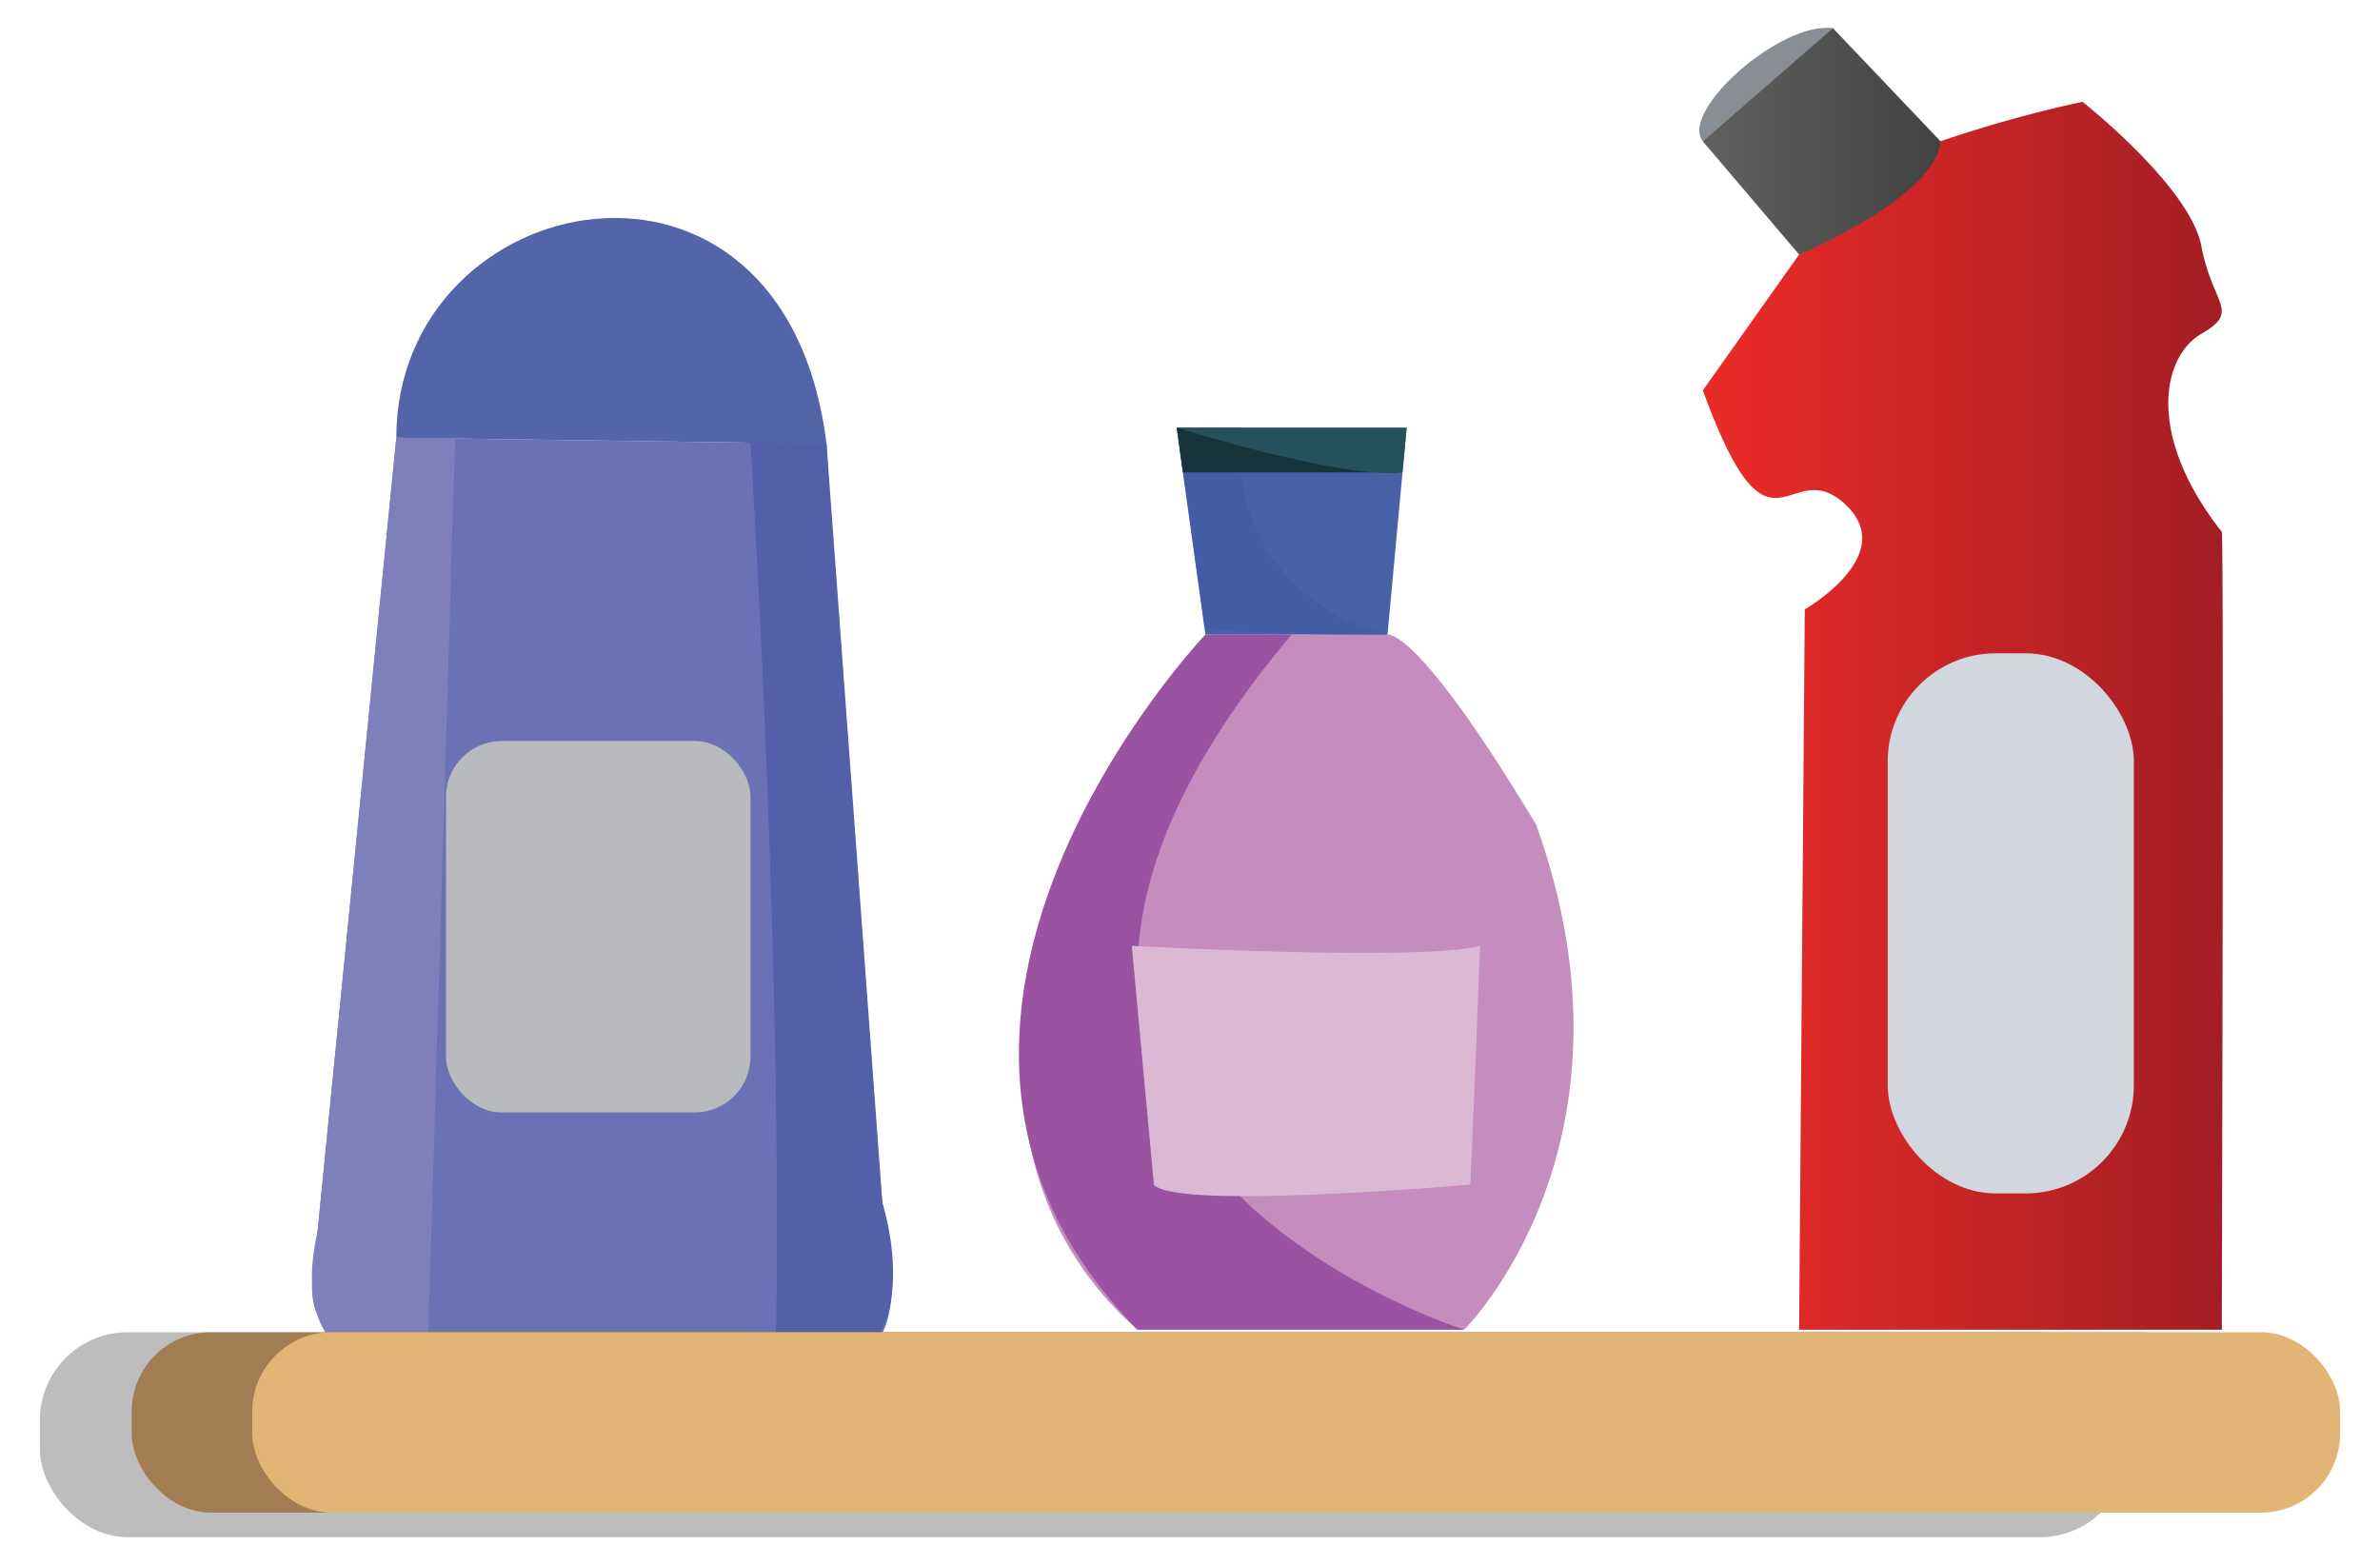 <svg xmlns="http://www.w3.org/2000/svg" xmlns:xlink="http://www.w3.org/1999/xlink" width="184" height="121" viewBox="0 0 184 121">
  <defs>
    <style>
      .a14a36d2-09ce-42de-b167-83bdc00715c0 {
        fill: #6a72b5;
      }

      .e50e6c66-1843-4725-8b73-edc9efdfb97f {
        fill: #545fa9;
      }

      .ef87d535-eab3-4aa2-8374-02a9083822f9 {
        fill: #7e80bc;
      }

      .f43f5f88-9975-4ff4-9cd1-47518377c4b8 {
        fill: #b9babd;
      }

      .fd265029-bdc1-4ff5-8902-69afdffc0fc3 {
        fill: #5464a9;
      }

      .fb753b51-44f0-4389-8f3d-ed8f0b4f731a {
        fill: #d9a268;
      }

      .abff337f-59ac-4738-8d53-f09d5b208b2d {
        fill: #232423;
        opacity: 0.3;
      }

      .e5a684ff-d6be-4abe-b07a-410c86f3ef05 {
        fill: #e0b575;
      }

      .f8524b8a-9227-45ef-8a90-7aedf956caf6 {
        fill: url(#e880baaa-354a-49dd-9cb4-c575e1ab643b);
      }

      .b4c72491-4615-4040-a6cc-9d3c56304385 {
        fill: url(#b0c81e0d-e4bb-45cb-8dbd-22494c707d6b);
      }

      .b7dc7edc-2869-47f7-a2fa-219a35eecefe {
        fill: #d2d6de;
      }

      .a649ffad-ef00-4e12-9c4f-7b830cfbe69a {
        fill: #898e95;
      }

      .e1ff506c-490c-4c60-9d8c-2d6b93626948 {
        fill: #4862aa;
      }

      .af89a78e-de99-42dc-b002-4a42565bd669 {
        fill: #c48dbe;
      }

      .f6026c02-2371-450f-8169-e4e6b80544c1 {
        fill: #9953a0;
      }

      .bab6646f-07eb-40cb-b462-fca06e48e642 {
        fill: #425da6;
      }

      .b1eb3532-c310-4806-a448-3aee37bebeec {
        fill: #25515d;
      }

      .efd1edba-fdb9-432c-bd50-48c2de6a8b10 {
        fill: #16353a;
      }

      .bc834e24-2b4d-468a-92e2-eabc4447837c {
        fill: #dbb9d5;
      }
    </style>
    <linearGradient id="e880baaa-354a-49dd-9cb4-c575e1ab643b" x1="131.65" y1="55.34" x2="171.8" y2="55.34" gradientUnits="userSpaceOnUse">
      <stop offset="0.03" stop-color="#e92b28"/>
      <stop offset="1" stop-color="#a31e24"/>
    </linearGradient>
    <linearGradient id="b0c81e0d-e4bb-45cb-8dbd-22494c707d6b" x1="131.65" y1="10.93" x2="150.03" y2="10.93" gradientUnits="userSpaceOnUse">
      <stop offset="0.05" stop-color="#605f5e"/>
      <stop offset="1" stop-color="#414242"/>
    </linearGradient>
  </defs>
  <g id="bf412005-54a5-41be-819d-1bd324480650" data-name="Layer 6">
    <g>
      <g>
        <path class="a14a36d2-09ce-42de-b167-83bdc00715c0" d="M30.64,33.84l-6.52,65.7c0,5.47,6.94,7.3,21.54,6.57,17.15,0,15.32.15,15.32.15s9.86,2,7.67-10.37S63.9,34.31,63.9,34.31Z"/>
        <path class="e50e6c66-1843-4725-8b73-edc9efdfb97f" d="M63.9,34.31,68.22,93s4.69,14.52-8.29,13.36C60.7,77,58,33.84,58,33.84Z"/>
        <path class="ef87d535-eab3-4aa2-8374-02a9083822f9" d="M35.18,33.9l-2.15,72s-11.28,1.78-8.47-10.74l6.08-61.29Z"/>
        <rect class="f43f5f88-9975-4ff4-9cd1-47518377c4b8" x="34.48" y="57.29" width="23.54" height="28.72" rx="4.31"/>
        <path class="fd265029-bdc1-4ff5-8902-69afdffc0fc3" d="M30.64,33.84c0-19.52,30-25.76,33.26.47Z"/>
      </g>
      <g>
        <rect class="fb753b51-44f0-4389-8f3d-ed8f0b4f731a" x="10.18" y="103" width="161.42" height="13.95" rx="6.13"/>
        <rect class="abff337f-59ac-4738-8d53-f09d5b208b2d" x="3.08" y="103" width="161.42" height="15.85" rx="6.8"/>
        <rect class="e5a684ff-d6be-4abe-b07a-410c86f3ef05" x="19.5" y="103" width="161.42" height="13.95" rx="6.13"/>
      </g>
      <g>
        <g>
          <path class="f8524b8a-9227-45ef-8a90-7aedf956caf6" d="M131.65,30.18l7.44-10.5S149.15,14,150,10.93A98.07,98.07,0,0,1,161,7.87s8.32,6.56,9.19,11.16,3.06,5,0,6.78-4.28,7.87,1.58,15.31c.17.44,0,61.69,0,61.69H139.09l.44-55.7s7.43-4.24,3.06-8.18S136.9,44.62,131.65,30.18Z"/>
          <path class="b4c72491-4615-4040-a6cc-9d3c56304385" d="M139.09,19.68s10.5-4.37,10.94-8.75l-8.32-8.75s-9.18,1.32-10.06,8.75Z"/>
          <rect class="b7dc7edc-2869-47f7-a2fa-219a35eecefe" x="145.94" y="50.51" width="19.03" height="41.76" rx="8.36"/>
        </g>
        <path class="a649ffad-ef00-4e12-9c4f-7b830cfbe69a" d="M141.71,2.18l-10.06,8.75C129.82,8.59,137.67,1.62,141.71,2.18Z"/>
      </g>
      <g>
        <g>
          <g>
            <polygon class="e1ff506c-490c-4c60-9d8c-2d6b93626948" points="90.97 33.07 108.75 33.07 107.27 49.07 93.19 49.07 90.97 33.07"/>
            <path class="af89a78e-de99-42dc-b002-4a42565bd669" d="M93.19,49.07C78.38,66.93,73,89.57,87.93,102.81H113.2s14.45-14.31,5.56-39.05c-9.27-15.44-11.49-14.69-11.49-14.69Z"/>
            <path class="f6026c02-2371-450f-8169-e4e6b80544c1" d="M99.86,49.06H93.19s-28.58,30-5.26,53.74H113.2S66.75,88.31,99.86,49.06Z"/>
            <path class="bab6646f-07eb-40cb-b462-fca06e48e642" d="M91,33.07h4.94a14.72,14.72,0,0,0,1.8,9.07,15.09,15.09,0,0,0,9.56,6.93c-14.08,0-14.16-.6-14.16-.6Z"/>
            <polygon class="b1eb3532-c310-4806-a448-3aee37bebeec" points="90.97 33.07 108.75 33.07 108.43 36.52 91.45 36.52 90.97 33.07"/>
          </g>
          <path class="efd1edba-fdb9-432c-bd50-48c2de6a8b10" d="M91,33.07s12.66,4,17.46,3.45h-17Z"/>
        </g>
        <path class="bc834e24-2b4d-468a-92e2-eabc4447837c" d="M87.5,73.13s22.36,1.22,26.92,0c-.33,9.13-.75,18.46-.75,18.46s-22.8,2-24.46,0Z"/>
      </g>
    </g>
  </g>
</svg>
